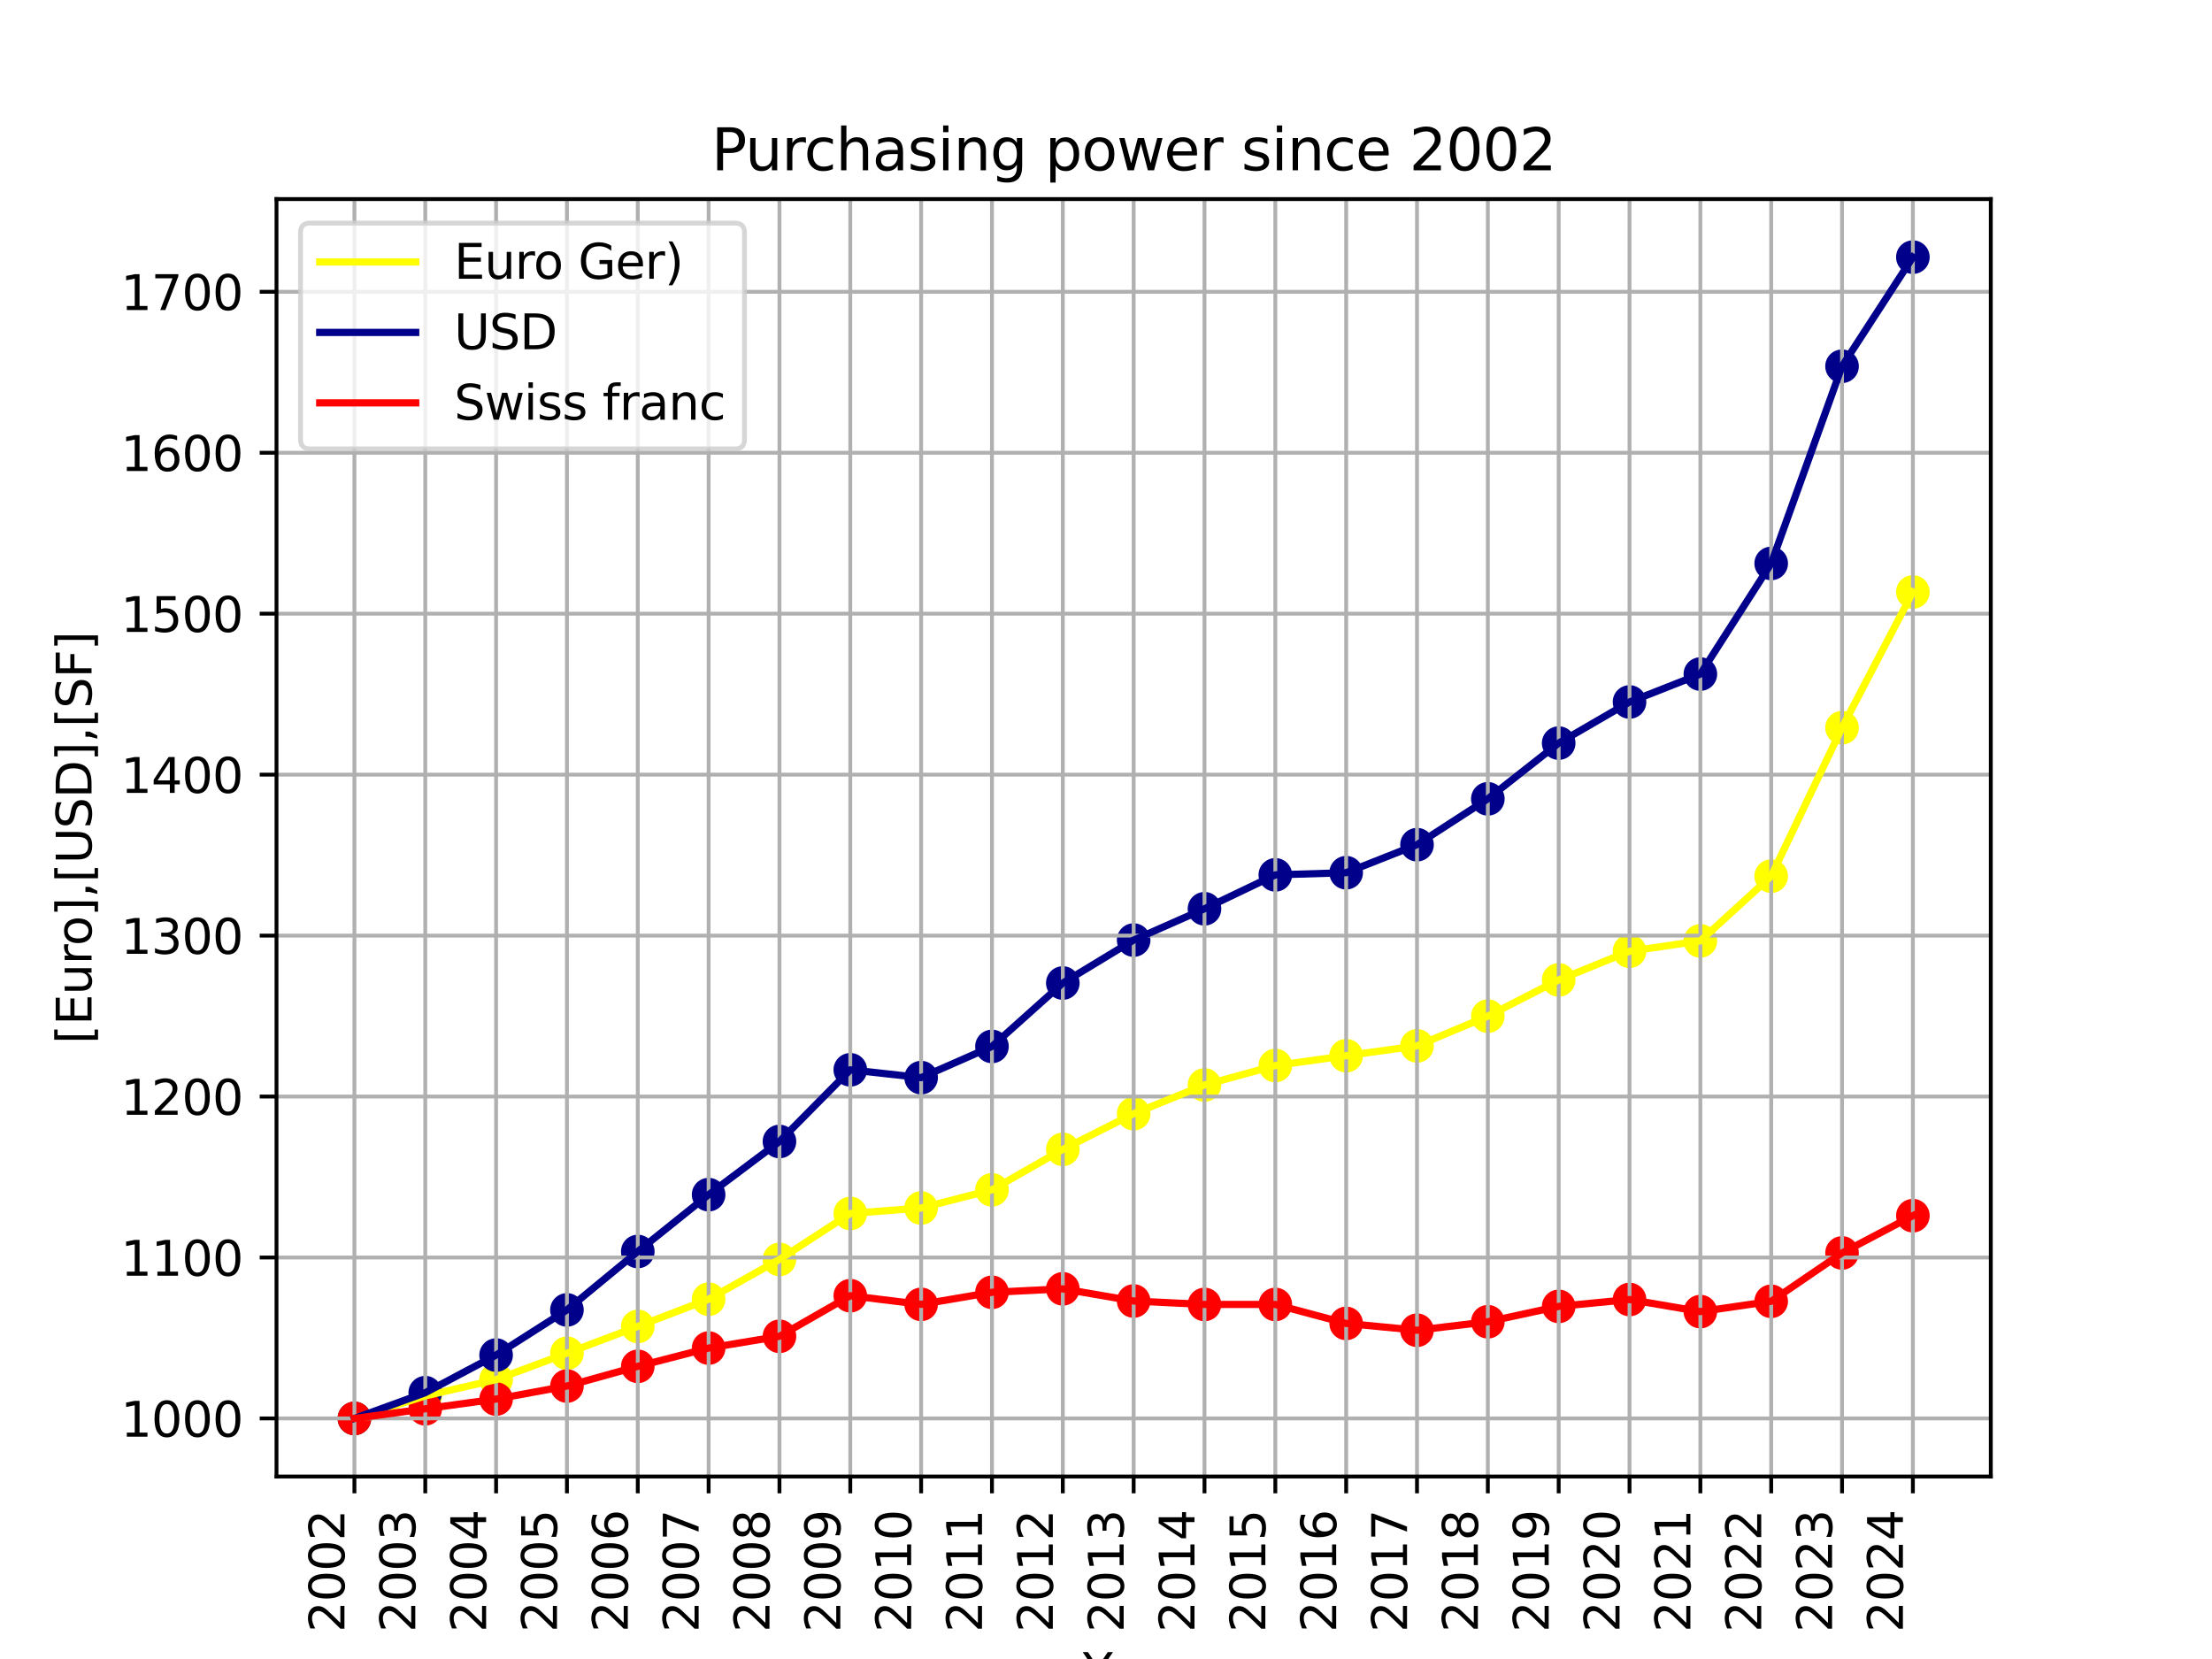 <?xml version="1.0" encoding="utf-8" standalone="no"?>
<!DOCTYPE svg PUBLIC "-//W3C//DTD SVG 1.1//EN"
  "http://www.w3.org/Graphics/SVG/1.1/DTD/svg11.dtd">
<svg xmlns:xlink="http://www.w3.org/1999/xlink" width="460.8pt" height="345.6pt" viewBox="0 0 460.8 345.6" xmlns="http://www.w3.org/2000/svg" version="1.1">
 <defs>
  <style type="text/css">*{stroke-linejoin: round; stroke-linecap: butt}</style>
 </defs>
 <g id="figure_1">
  <g id="patch_1">
   <path d="M 0 345.6 
L 460.8 345.6 
L 460.8 0 
L 0 0 
z
" style="fill: #ffffff"/>
  </g>
  <g id="axes_1">
   <g id="patch_2">
    <path d="M 57.6 307.584 
L 414.72 307.584 
L 414.72 41.472 
L 57.6 41.472 
z
" style="fill: #ffffff"/>
   </g>
   <g id="PathCollection_1">
    <defs>
     <path id="m9cbb087e9f" d="M 0 3 
C 0.796 3 1.559 2.684 2.121 2.121 
C 2.684 1.559 3 0.796 3 0 
C 3 -0.796 2.684 -1.559 2.121 -2.121 
C 1.559 -2.684 0.796 -3 0 -3 
C -0.796 -3 -1.559 -2.684 -2.121 -2.121 
C -2.684 -1.559 -3 -0.796 -3 0 
C -3 0.796 -2.684 1.559 -2.121 2.121 
C -1.559 2.684 -0.796 3 0 3 
z
" style="stroke: #ffff00"/>
    </defs>
    <g clip-path="url(#p0ab532fae2)">
     <use xlink:href="#m9cbb087e9f" x="73.833" y="295.488" style="fill: #ffff00; stroke: #ffff00"/>
     <use xlink:href="#m9cbb087e9f" x="88.59" y="290.794" style="fill: #ffff00; stroke: #ffff00"/>
     <use xlink:href="#m9cbb087e9f" x="103.347" y="287.394" style="fill: #ffff00; stroke: #ffff00"/>
     <use xlink:href="#m9cbb087e9f" x="118.104" y="281.9" style="fill: #ffff00; stroke: #ffff00"/>
     <use xlink:href="#m9cbb087e9f" x="132.861" y="276.318" style="fill: #ffff00; stroke: #ffff00"/>
     <use xlink:href="#m9cbb087e9f" x="147.618" y="270.647" style="fill: #ffff00; stroke: #ffff00"/>
     <use xlink:href="#m9cbb087e9f" x="162.375" y="262.364" style="fill: #ffff00; stroke: #ffff00"/>
     <use xlink:href="#m9cbb087e9f" x="177.132" y="252.785" style="fill: #ffff00; stroke: #ffff00"/>
     <use xlink:href="#m9cbb087e9f" x="191.889" y="251.651" style="fill: #ffff00; stroke: #ffff00"/>
     <use xlink:href="#m9cbb087e9f" x="206.646" y="247.86" style="fill: #ffff00; stroke: #ffff00"/>
     <use xlink:href="#m9cbb087e9f" x="221.403" y="239.435" style="fill: #ffff00; stroke: #ffff00"/>
     <use xlink:href="#m9cbb087e9f" x="236.16" y="232" style="fill: #ffff00; stroke: #ffff00"/>
     <use xlink:href="#m9cbb087e9f" x="250.917" y="226.018" style="fill: #ffff00; stroke: #ffff00"/>
     <use xlink:href="#m9cbb087e9f" x="265.674" y="221.971" style="fill: #ffff00; stroke: #ffff00"/>
     <use xlink:href="#m9cbb087e9f" x="280.431" y="219.927" style="fill: #ffff00; stroke: #ffff00"/>
     <use xlink:href="#m9cbb087e9f" x="295.188" y="217.872" style="fill: #ffff00; stroke: #ffff00"/>
     <use xlink:href="#m9cbb087e9f" x="309.945" y="211.679" style="fill: #ffff00; stroke: #ffff00"/>
     <use xlink:href="#m9cbb087e9f" x="324.702" y="204.135" style="fill: #ffff00; stroke: #ffff00"/>
     <use xlink:href="#m9cbb087e9f" x="339.459" y="198.162" style="fill: #ffff00; stroke: #ffff00"/>
     <use xlink:href="#m9cbb087e9f" x="354.216" y="195.999" style="fill: #ffff00; stroke: #ffff00"/>
     <use xlink:href="#m9cbb087e9f" x="368.973" y="182.521" style="fill: #ffff00; stroke: #ffff00"/>
     <use xlink:href="#m9cbb087e9f" x="383.73" y="151.591" style="fill: #ffff00; stroke: #ffff00"/>
     <use xlink:href="#m9cbb087e9f" x="398.487" y="123.319" style="fill: #ffff00; stroke: #ffff00"/>
    </g>
   </g>
   <g id="PathCollection_2">
    <defs>
     <path id="m358899f4cc" d="M 0 3 
C 0.796 3 1.559 2.684 2.121 2.121 
C 2.684 1.559 3 0.796 3 0 
C 3 -0.796 2.684 -1.559 2.121 -2.121 
C 1.559 -2.684 0.796 -3 0 -3 
C -0.796 -3 -1.559 -2.684 -2.121 -2.121 
C -2.684 -1.559 -3 -0.796 -3 0 
C -3 0.796 -2.684 1.559 -2.121 2.121 
C -1.559 2.684 -0.796 3 0 3 
z
" style="stroke: #00008b"/>
    </defs>
    <g clip-path="url(#p0ab532fae2)">
     <use xlink:href="#m358899f4cc" x="73.833" y="295.488" style="fill: #00008b; stroke: #00008b"/>
     <use xlink:href="#m358899f4cc" x="88.59" y="290.123" style="fill: #00008b; stroke: #00008b"/>
     <use xlink:href="#m358899f4cc" x="103.347" y="282.288" style="fill: #00008b; stroke: #00008b"/>
     <use xlink:href="#m358899f4cc" x="118.104" y="272.879" style="fill: #00008b; stroke: #00008b"/>
     <use xlink:href="#m358899f4cc" x="132.861" y="260.711" style="fill: #00008b; stroke: #00008b"/>
     <use xlink:href="#m358899f4cc" x="147.618" y="248.868" style="fill: #00008b; stroke: #00008b"/>
     <use xlink:href="#m358899f4cc" x="162.375" y="237.793" style="fill: #00008b; stroke: #00008b"/>
     <use xlink:href="#m358899f4cc" x="177.132" y="222.86" style="fill: #00008b; stroke: #00008b"/>
     <use xlink:href="#m358899f4cc" x="191.889" y="224.491" style="fill: #00008b; stroke: #00008b"/>
     <use xlink:href="#m358899f4cc" x="206.646" y="217.991" style="fill: #00008b; stroke: #00008b"/>
     <use xlink:href="#m358899f4cc" x="221.403" y="204.782" style="fill: #00008b; stroke: #00008b"/>
     <use xlink:href="#m358899f4cc" x="236.16" y="195.836" style="fill: #00008b; stroke: #00008b"/>
     <use xlink:href="#m358899f4cc" x="250.917" y="189.312" style="fill: #00008b; stroke: #00008b"/>
     <use xlink:href="#m358899f4cc" x="265.674" y="182.248" style="fill: #00008b; stroke: #00008b"/>
     <use xlink:href="#m358899f4cc" x="280.431" y="181.8" style="fill: #00008b; stroke: #00008b"/>
     <use xlink:href="#m358899f4cc" x="295.188" y="175.963" style="fill: #00008b; stroke: #00008b"/>
     <use xlink:href="#m358899f4cc" x="309.945" y="166.412" style="fill: #00008b; stroke: #00008b"/>
     <use xlink:href="#m358899f4cc" x="324.702" y="154.803" style="fill: #00008b; stroke: #00008b"/>
     <use xlink:href="#m358899f4cc" x="339.459" y="146.235" style="fill: #00008b; stroke: #00008b"/>
     <use xlink:href="#m358899f4cc" x="354.216" y="140.421" style="fill: #00008b; stroke: #00008b"/>
     <use xlink:href="#m358899f4cc" x="368.973" y="117.374" style="fill: #00008b; stroke: #00008b"/>
     <use xlink:href="#m358899f4cc" x="383.73" y="76.302" style="fill: #00008b; stroke: #00008b"/>
     <use xlink:href="#m358899f4cc" x="398.487" y="53.568" style="fill: #00008b; stroke: #00008b"/>
    </g>
   </g>
   <g id="PathCollection_3">
    <defs>
     <path id="m3ad319b993" d="M 0 3 
C 0.796 3 1.559 2.684 2.121 2.121 
C 2.684 1.559 3 0.796 3 0 
C 3 -0.796 2.684 -1.559 2.121 -2.121 
C 1.559 -2.684 0.796 -3 0 -3 
C -0.796 -3 -1.559 -2.684 -2.121 -2.121 
C -2.684 -1.559 -3 -0.796 -3 0 
C -3 0.796 -2.684 1.559 -2.121 2.121 
C -1.559 2.684 -0.796 3 0 3 
z
" style="stroke: #ff0000"/>
    </defs>
    <g clip-path="url(#p0ab532fae2)">
     <use xlink:href="#m3ad319b993" x="73.833" y="295.488" style="fill: #ff0000; stroke: #ff0000"/>
     <use xlink:href="#m3ad319b993" x="88.59" y="293.476" style="fill: #ff0000; stroke: #ff0000"/>
     <use xlink:href="#m3ad319b993" x="103.347" y="291.452" style="fill: #ff0000; stroke: #ff0000"/>
     <use xlink:href="#m3ad319b993" x="118.104" y="288.738" style="fill: #ff0000; stroke: #ff0000"/>
     <use xlink:href="#m3ad319b993" x="132.861" y="284.633" style="fill: #ff0000; stroke: #ff0000"/>
     <use xlink:href="#m3ad319b993" x="147.618" y="280.826" style="fill: #ff0000; stroke: #ff0000"/>
     <use xlink:href="#m3ad319b993" x="162.375" y="278.376" style="fill: #ff0000; stroke: #ff0000"/>
     <use xlink:href="#m3ad319b993" x="177.132" y="269.919" style="fill: #ff0000; stroke: #ff0000"/>
     <use xlink:href="#m3ad319b993" x="191.889" y="271.723" style="fill: #ff0000; stroke: #ff0000"/>
     <use xlink:href="#m3ad319b993" x="206.646" y="269.209" style="fill: #ff0000; stroke: #ff0000"/>
     <use xlink:href="#m3ad319b993" x="221.403" y="268.486" style="fill: #ff0000; stroke: #ff0000"/>
     <use xlink:href="#m3ad319b993" x="236.16" y="271.022" style="fill: #ff0000; stroke: #ff0000"/>
     <use xlink:href="#m3ad319b993" x="250.917" y="271.742" style="fill: #ff0000; stroke: #ff0000"/>
     <use xlink:href="#m3ad319b993" x="265.674" y="271.742" style="fill: #ff0000; stroke: #ff0000"/>
     <use xlink:href="#m3ad319b993" x="280.431" y="275.691" style="fill: #ff0000; stroke: #ff0000"/>
     <use xlink:href="#m3ad319b993" x="295.188" y="277.112" style="fill: #ff0000; stroke: #ff0000"/>
     <use xlink:href="#m3ad319b993" x="309.945" y="275.343" style="fill: #ff0000; stroke: #ff0000"/>
     <use xlink:href="#m3ad319b993" x="324.702" y="272.144" style="fill: #ff0000; stroke: #ff0000"/>
     <use xlink:href="#m3ad319b993" x="339.459" y="270.71" style="fill: #ff0000; stroke: #ff0000"/>
     <use xlink:href="#m3ad319b993" x="354.216" y="273.23" style="fill: #ff0000; stroke: #ff0000"/>
     <use xlink:href="#m3ad319b993" x="368.973" y="271.085" style="fill: #ff0000; stroke: #ff0000"/>
     <use xlink:href="#m3ad319b993" x="383.73" y="261.014" style="fill: #ff0000; stroke: #ff0000"/>
     <use xlink:href="#m3ad319b993" x="398.487" y="253.249" style="fill: #ff0000; stroke: #ff0000"/>
    </g>
   </g>
   <g id="matplotlib.axis_1">
    <g id="xtick_1">
     <g id="line2d_1">
      <path d="M 73.833 307.584 
L 73.833 41.472 
" clip-path="url(#p0ab532fae2)" style="fill: none; stroke: #b0b0b0; stroke-width: 0.8; stroke-linecap: square"/>
     </g>
     <g id="line2d_2">
      <defs>
       <path id="m1c3e9c6135" d="M 0 0 
L 0 3.5 
" style="stroke: #000000; stroke-width: 0.8"/>
      </defs>
      <g>
       <use xlink:href="#m1c3e9c6135" x="73.833" y="307.584" style="stroke: #000000; stroke-width: 0.8"/>
      </g>
     </g>
     <g id="text_1">
      <!-- 2002 -->
      <g transform="translate(71.753 340.034)rotate(-90)scale(0.1 -0.1)">
       <defs>
        <path id="DejaVuSans-32" d="M 1228 531 
L 3431 531 
L 3431 0 
L 469 0 
L 469 531 
Q 828 903 1448 1529 
Q 2069 2156 2228 2338 
Q 2531 2678 2651 2914 
Q 2772 3150 2772 3378 
Q 2772 3750 2511 3984 
Q 2250 4219 1831 4219 
Q 1534 4219 1204 4116 
Q 875 4013 500 3803 
L 500 4441 
Q 881 4594 1212 4672 
Q 1544 4750 1819 4750 
Q 2544 4750 2975 4387 
Q 3406 4025 3406 3419 
Q 3406 3131 3298 2873 
Q 3191 2616 2906 2266 
Q 2828 2175 2409 1742 
Q 1991 1309 1228 531 
z
" transform="scale(0.016)"/>
        <path id="DejaVuSans-30" d="M 2034 4250 
Q 1547 4250 1301 3770 
Q 1056 3291 1056 2328 
Q 1056 1369 1301 889 
Q 1547 409 2034 409 
Q 2525 409 2770 889 
Q 3016 1369 3016 2328 
Q 3016 3291 2770 3770 
Q 2525 4250 2034 4250 
z
M 2034 4750 
Q 2819 4750 3233 4129 
Q 3647 3509 3647 2328 
Q 3647 1150 3233 529 
Q 2819 -91 2034 -91 
Q 1250 -91 836 529 
Q 422 1150 422 2328 
Q 422 3509 836 4129 
Q 1250 4750 2034 4750 
z
" transform="scale(0.016)"/>
       </defs>
       <use xlink:href="#DejaVuSans-32"/>
       <use xlink:href="#DejaVuSans-30" x="63.623"/>
       <use xlink:href="#DejaVuSans-30" x="127.246"/>
       <use xlink:href="#DejaVuSans-32" x="190.869"/>
      </g>
     </g>
    </g>
    <g id="xtick_2">
     <g id="line2d_3">
      <path d="M 88.59 307.584 
L 88.59 41.472 
" clip-path="url(#p0ab532fae2)" style="fill: none; stroke: #b0b0b0; stroke-width: 0.8; stroke-linecap: square"/>
     </g>
     <g id="line2d_4">
      <g>
       <use xlink:href="#m1c3e9c6135" x="88.59" y="307.584" style="stroke: #000000; stroke-width: 0.8"/>
      </g>
     </g>
     <g id="text_2">
      <!-- 2003 -->
      <g transform="translate(86.51 340.034)rotate(-90)scale(0.1 -0.1)">
       <defs>
        <path id="DejaVuSans-33" d="M 2597 2516 
Q 3050 2419 3304 2112 
Q 3559 1806 3559 1356 
Q 3559 666 3084 287 
Q 2609 -91 1734 -91 
Q 1441 -91 1130 -33 
Q 819 25 488 141 
L 488 750 
Q 750 597 1062 519 
Q 1375 441 1716 441 
Q 2309 441 2620 675 
Q 2931 909 2931 1356 
Q 2931 1769 2642 2001 
Q 2353 2234 1838 2234 
L 1294 2234 
L 1294 2753 
L 1863 2753 
Q 2328 2753 2575 2939 
Q 2822 3125 2822 3475 
Q 2822 3834 2567 4026 
Q 2313 4219 1838 4219 
Q 1578 4219 1281 4162 
Q 984 4106 628 3988 
L 628 4550 
Q 988 4650 1302 4700 
Q 1616 4750 1894 4750 
Q 2613 4750 3031 4423 
Q 3450 4097 3450 3541 
Q 3450 3153 3228 2886 
Q 3006 2619 2597 2516 
z
" transform="scale(0.016)"/>
       </defs>
       <use xlink:href="#DejaVuSans-32"/>
       <use xlink:href="#DejaVuSans-30" x="63.623"/>
       <use xlink:href="#DejaVuSans-30" x="127.246"/>
       <use xlink:href="#DejaVuSans-33" x="190.869"/>
      </g>
     </g>
    </g>
    <g id="xtick_3">
     <g id="line2d_5">
      <path d="M 103.347 307.584 
L 103.347 41.472 
" clip-path="url(#p0ab532fae2)" style="fill: none; stroke: #b0b0b0; stroke-width: 0.8; stroke-linecap: square"/>
     </g>
     <g id="line2d_6">
      <g>
       <use xlink:href="#m1c3e9c6135" x="103.347" y="307.584" style="stroke: #000000; stroke-width: 0.8"/>
      </g>
     </g>
     <g id="text_3">
      <!-- 2004 -->
      <g transform="translate(101.267 340.034)rotate(-90)scale(0.1 -0.1)">
       <defs>
        <path id="DejaVuSans-34" d="M 2419 4116 
L 825 1625 
L 2419 1625 
L 2419 4116 
z
M 2253 4666 
L 3047 4666 
L 3047 1625 
L 3713 1625 
L 3713 1100 
L 3047 1100 
L 3047 0 
L 2419 0 
L 2419 1100 
L 313 1100 
L 313 1709 
L 2253 4666 
z
" transform="scale(0.016)"/>
       </defs>
       <use xlink:href="#DejaVuSans-32"/>
       <use xlink:href="#DejaVuSans-30" x="63.623"/>
       <use xlink:href="#DejaVuSans-30" x="127.246"/>
       <use xlink:href="#DejaVuSans-34" x="190.869"/>
      </g>
     </g>
    </g>
    <g id="xtick_4">
     <g id="line2d_7">
      <path d="M 118.104 307.584 
L 118.104 41.472 
" clip-path="url(#p0ab532fae2)" style="fill: none; stroke: #b0b0b0; stroke-width: 0.8; stroke-linecap: square"/>
     </g>
     <g id="line2d_8">
      <g>
       <use xlink:href="#m1c3e9c6135" x="118.104" y="307.584" style="stroke: #000000; stroke-width: 0.8"/>
      </g>
     </g>
     <g id="text_4">
      <!-- 2005 -->
      <g transform="translate(116.024 340.034)rotate(-90)scale(0.1 -0.1)">
       <defs>
        <path id="DejaVuSans-35" d="M 691 4666 
L 3169 4666 
L 3169 4134 
L 1269 4134 
L 1269 2991 
Q 1406 3038 1543 3061 
Q 1681 3084 1819 3084 
Q 2600 3084 3056 2656 
Q 3513 2228 3513 1497 
Q 3513 744 3044 326 
Q 2575 -91 1722 -91 
Q 1428 -91 1123 -41 
Q 819 9 494 109 
L 494 744 
Q 775 591 1075 516 
Q 1375 441 1709 441 
Q 2250 441 2565 725 
Q 2881 1009 2881 1497 
Q 2881 1984 2565 2268 
Q 2250 2553 1709 2553 
Q 1456 2553 1204 2497 
Q 953 2441 691 2322 
L 691 4666 
z
" transform="scale(0.016)"/>
       </defs>
       <use xlink:href="#DejaVuSans-32"/>
       <use xlink:href="#DejaVuSans-30" x="63.623"/>
       <use xlink:href="#DejaVuSans-30" x="127.246"/>
       <use xlink:href="#DejaVuSans-35" x="190.869"/>
      </g>
     </g>
    </g>
    <g id="xtick_5">
     <g id="line2d_9">
      <path d="M 132.861 307.584 
L 132.861 41.472 
" clip-path="url(#p0ab532fae2)" style="fill: none; stroke: #b0b0b0; stroke-width: 0.8; stroke-linecap: square"/>
     </g>
     <g id="line2d_10">
      <g>
       <use xlink:href="#m1c3e9c6135" x="132.861" y="307.584" style="stroke: #000000; stroke-width: 0.8"/>
      </g>
     </g>
     <g id="text_5">
      <!-- 2006 -->
      <g transform="translate(130.781 340.034)rotate(-90)scale(0.1 -0.1)">
       <defs>
        <path id="DejaVuSans-36" d="M 2113 2584 
Q 1688 2584 1439 2293 
Q 1191 2003 1191 1497 
Q 1191 994 1439 701 
Q 1688 409 2113 409 
Q 2538 409 2786 701 
Q 3034 994 3034 1497 
Q 3034 2003 2786 2293 
Q 2538 2584 2113 2584 
z
M 3366 4563 
L 3366 3988 
Q 3128 4100 2886 4159 
Q 2644 4219 2406 4219 
Q 1781 4219 1451 3797 
Q 1122 3375 1075 2522 
Q 1259 2794 1537 2939 
Q 1816 3084 2150 3084 
Q 2853 3084 3261 2657 
Q 3669 2231 3669 1497 
Q 3669 778 3244 343 
Q 2819 -91 2113 -91 
Q 1303 -91 875 529 
Q 447 1150 447 2328 
Q 447 3434 972 4092 
Q 1497 4750 2381 4750 
Q 2619 4750 2861 4703 
Q 3103 4656 3366 4563 
z
" transform="scale(0.016)"/>
       </defs>
       <use xlink:href="#DejaVuSans-32"/>
       <use xlink:href="#DejaVuSans-30" x="63.623"/>
       <use xlink:href="#DejaVuSans-30" x="127.246"/>
       <use xlink:href="#DejaVuSans-36" x="190.869"/>
      </g>
     </g>
    </g>
    <g id="xtick_6">
     <g id="line2d_11">
      <path d="M 147.618 307.584 
L 147.618 41.472 
" clip-path="url(#p0ab532fae2)" style="fill: none; stroke: #b0b0b0; stroke-width: 0.8; stroke-linecap: square"/>
     </g>
     <g id="line2d_12">
      <g>
       <use xlink:href="#m1c3e9c6135" x="147.618" y="307.584" style="stroke: #000000; stroke-width: 0.8"/>
      </g>
     </g>
     <g id="text_6">
      <!-- 2007 -->
      <g transform="translate(145.538 340.034)rotate(-90)scale(0.1 -0.1)">
       <defs>
        <path id="DejaVuSans-37" d="M 525 4666 
L 3525 4666 
L 3525 4397 
L 1831 0 
L 1172 0 
L 2766 4134 
L 525 4134 
L 525 4666 
z
" transform="scale(0.016)"/>
       </defs>
       <use xlink:href="#DejaVuSans-32"/>
       <use xlink:href="#DejaVuSans-30" x="63.623"/>
       <use xlink:href="#DejaVuSans-30" x="127.246"/>
       <use xlink:href="#DejaVuSans-37" x="190.869"/>
      </g>
     </g>
    </g>
    <g id="xtick_7">
     <g id="line2d_13">
      <path d="M 162.375 307.584 
L 162.375 41.472 
" clip-path="url(#p0ab532fae2)" style="fill: none; stroke: #b0b0b0; stroke-width: 0.8; stroke-linecap: square"/>
     </g>
     <g id="line2d_14">
      <g>
       <use xlink:href="#m1c3e9c6135" x="162.375" y="307.584" style="stroke: #000000; stroke-width: 0.8"/>
      </g>
     </g>
     <g id="text_7">
      <!-- 2008 -->
      <g transform="translate(160.295 340.034)rotate(-90)scale(0.1 -0.1)">
       <defs>
        <path id="DejaVuSans-38" d="M 2034 2216 
Q 1584 2216 1326 1975 
Q 1069 1734 1069 1313 
Q 1069 891 1326 650 
Q 1584 409 2034 409 
Q 2484 409 2743 651 
Q 3003 894 3003 1313 
Q 3003 1734 2745 1975 
Q 2488 2216 2034 2216 
z
M 1403 2484 
Q 997 2584 770 2862 
Q 544 3141 544 3541 
Q 544 4100 942 4425 
Q 1341 4750 2034 4750 
Q 2731 4750 3128 4425 
Q 3525 4100 3525 3541 
Q 3525 3141 3298 2862 
Q 3072 2584 2669 2484 
Q 3125 2378 3379 2068 
Q 3634 1759 3634 1313 
Q 3634 634 3220 271 
Q 2806 -91 2034 -91 
Q 1263 -91 848 271 
Q 434 634 434 1313 
Q 434 1759 690 2068 
Q 947 2378 1403 2484 
z
M 1172 3481 
Q 1172 3119 1398 2916 
Q 1625 2713 2034 2713 
Q 2441 2713 2670 2916 
Q 2900 3119 2900 3481 
Q 2900 3844 2670 4047 
Q 2441 4250 2034 4250 
Q 1625 4250 1398 4047 
Q 1172 3844 1172 3481 
z
" transform="scale(0.016)"/>
       </defs>
       <use xlink:href="#DejaVuSans-32"/>
       <use xlink:href="#DejaVuSans-30" x="63.623"/>
       <use xlink:href="#DejaVuSans-30" x="127.246"/>
       <use xlink:href="#DejaVuSans-38" x="190.869"/>
      </g>
     </g>
    </g>
    <g id="xtick_8">
     <g id="line2d_15">
      <path d="M 177.132 307.584 
L 177.132 41.472 
" clip-path="url(#p0ab532fae2)" style="fill: none; stroke: #b0b0b0; stroke-width: 0.8; stroke-linecap: square"/>
     </g>
     <g id="line2d_16">
      <g>
       <use xlink:href="#m1c3e9c6135" x="177.132" y="307.584" style="stroke: #000000; stroke-width: 0.8"/>
      </g>
     </g>
     <g id="text_8">
      <!-- 2009 -->
      <g transform="translate(175.052 340.034)rotate(-90)scale(0.1 -0.1)">
       <defs>
        <path id="DejaVuSans-39" d="M 703 97 
L 703 672 
Q 941 559 1184 500 
Q 1428 441 1663 441 
Q 2288 441 2617 861 
Q 2947 1281 2994 2138 
Q 2813 1869 2534 1725 
Q 2256 1581 1919 1581 
Q 1219 1581 811 2004 
Q 403 2428 403 3163 
Q 403 3881 828 4315 
Q 1253 4750 1959 4750 
Q 2769 4750 3195 4129 
Q 3622 3509 3622 2328 
Q 3622 1225 3098 567 
Q 2575 -91 1691 -91 
Q 1453 -91 1209 -44 
Q 966 3 703 97 
z
M 1959 2075 
Q 2384 2075 2632 2365 
Q 2881 2656 2881 3163 
Q 2881 3666 2632 3958 
Q 2384 4250 1959 4250 
Q 1534 4250 1286 3958 
Q 1038 3666 1038 3163 
Q 1038 2656 1286 2365 
Q 1534 2075 1959 2075 
z
" transform="scale(0.016)"/>
       </defs>
       <use xlink:href="#DejaVuSans-32"/>
       <use xlink:href="#DejaVuSans-30" x="63.623"/>
       <use xlink:href="#DejaVuSans-30" x="127.246"/>
       <use xlink:href="#DejaVuSans-39" x="190.869"/>
      </g>
     </g>
    </g>
    <g id="xtick_9">
     <g id="line2d_17">
      <path d="M 191.889 307.584 
L 191.889 41.472 
" clip-path="url(#p0ab532fae2)" style="fill: none; stroke: #b0b0b0; stroke-width: 0.8; stroke-linecap: square"/>
     </g>
     <g id="line2d_18">
      <g>
       <use xlink:href="#m1c3e9c6135" x="191.889" y="307.584" style="stroke: #000000; stroke-width: 0.8"/>
      </g>
     </g>
     <g id="text_9">
      <!-- 2010 -->
      <g transform="translate(189.809 340.034)rotate(-90)scale(0.1 -0.1)">
       <defs>
        <path id="DejaVuSans-31" d="M 794 531 
L 1825 531 
L 1825 4091 
L 703 3866 
L 703 4441 
L 1819 4666 
L 2450 4666 
L 2450 531 
L 3481 531 
L 3481 0 
L 794 0 
L 794 531 
z
" transform="scale(0.016)"/>
       </defs>
       <use xlink:href="#DejaVuSans-32"/>
       <use xlink:href="#DejaVuSans-30" x="63.623"/>
       <use xlink:href="#DejaVuSans-31" x="127.246"/>
       <use xlink:href="#DejaVuSans-30" x="190.869"/>
      </g>
     </g>
    </g>
    <g id="xtick_10">
     <g id="line2d_19">
      <path d="M 206.646 307.584 
L 206.646 41.472 
" clip-path="url(#p0ab532fae2)" style="fill: none; stroke: #b0b0b0; stroke-width: 0.8; stroke-linecap: square"/>
     </g>
     <g id="line2d_20">
      <g>
       <use xlink:href="#m1c3e9c6135" x="206.646" y="307.584" style="stroke: #000000; stroke-width: 0.8"/>
      </g>
     </g>
     <g id="text_10">
      <!-- 2011 -->
      <g transform="translate(204.566 340.034)rotate(-90)scale(0.1 -0.1)">
       <use xlink:href="#DejaVuSans-32"/>
       <use xlink:href="#DejaVuSans-30" x="63.623"/>
       <use xlink:href="#DejaVuSans-31" x="127.246"/>
       <use xlink:href="#DejaVuSans-31" x="190.869"/>
      </g>
     </g>
    </g>
    <g id="xtick_11">
     <g id="line2d_21">
      <path d="M 221.403 307.584 
L 221.403 41.472 
" clip-path="url(#p0ab532fae2)" style="fill: none; stroke: #b0b0b0; stroke-width: 0.8; stroke-linecap: square"/>
     </g>
     <g id="line2d_22">
      <g>
       <use xlink:href="#m1c3e9c6135" x="221.403" y="307.584" style="stroke: #000000; stroke-width: 0.8"/>
      </g>
     </g>
     <g id="text_11">
      <!-- 2012 -->
      <g transform="translate(219.323 340.034)rotate(-90)scale(0.1 -0.1)">
       <use xlink:href="#DejaVuSans-32"/>
       <use xlink:href="#DejaVuSans-30" x="63.623"/>
       <use xlink:href="#DejaVuSans-31" x="127.246"/>
       <use xlink:href="#DejaVuSans-32" x="190.869"/>
      </g>
     </g>
    </g>
    <g id="xtick_12">
     <g id="line2d_23">
      <path d="M 236.16 307.584 
L 236.16 41.472 
" clip-path="url(#p0ab532fae2)" style="fill: none; stroke: #b0b0b0; stroke-width: 0.8; stroke-linecap: square"/>
     </g>
     <g id="line2d_24">
      <g>
       <use xlink:href="#m1c3e9c6135" x="236.16" y="307.584" style="stroke: #000000; stroke-width: 0.8"/>
      </g>
     </g>
     <g id="text_12">
      <!-- 2013 -->
      <g transform="translate(234.08 340.034)rotate(-90)scale(0.1 -0.1)">
       <use xlink:href="#DejaVuSans-32"/>
       <use xlink:href="#DejaVuSans-30" x="63.623"/>
       <use xlink:href="#DejaVuSans-31" x="127.246"/>
       <use xlink:href="#DejaVuSans-33" x="190.869"/>
      </g>
     </g>
    </g>
    <g id="xtick_13">
     <g id="line2d_25">
      <path d="M 250.917 307.584 
L 250.917 41.472 
" clip-path="url(#p0ab532fae2)" style="fill: none; stroke: #b0b0b0; stroke-width: 0.8; stroke-linecap: square"/>
     </g>
     <g id="line2d_26">
      <g>
       <use xlink:href="#m1c3e9c6135" x="250.917" y="307.584" style="stroke: #000000; stroke-width: 0.8"/>
      </g>
     </g>
     <g id="text_13">
      <!-- 2014 -->
      <g transform="translate(248.837 340.034)rotate(-90)scale(0.1 -0.1)">
       <use xlink:href="#DejaVuSans-32"/>
       <use xlink:href="#DejaVuSans-30" x="63.623"/>
       <use xlink:href="#DejaVuSans-31" x="127.246"/>
       <use xlink:href="#DejaVuSans-34" x="190.869"/>
      </g>
     </g>
    </g>
    <g id="xtick_14">
     <g id="line2d_27">
      <path d="M 265.674 307.584 
L 265.674 41.472 
" clip-path="url(#p0ab532fae2)" style="fill: none; stroke: #b0b0b0; stroke-width: 0.8; stroke-linecap: square"/>
     </g>
     <g id="line2d_28">
      <g>
       <use xlink:href="#m1c3e9c6135" x="265.674" y="307.584" style="stroke: #000000; stroke-width: 0.8"/>
      </g>
     </g>
     <g id="text_14">
      <!-- 2015 -->
      <g transform="translate(263.594 340.034)rotate(-90)scale(0.1 -0.1)">
       <use xlink:href="#DejaVuSans-32"/>
       <use xlink:href="#DejaVuSans-30" x="63.623"/>
       <use xlink:href="#DejaVuSans-31" x="127.246"/>
       <use xlink:href="#DejaVuSans-35" x="190.869"/>
      </g>
     </g>
    </g>
    <g id="xtick_15">
     <g id="line2d_29">
      <path d="M 280.431 307.584 
L 280.431 41.472 
" clip-path="url(#p0ab532fae2)" style="fill: none; stroke: #b0b0b0; stroke-width: 0.8; stroke-linecap: square"/>
     </g>
     <g id="line2d_30">
      <g>
       <use xlink:href="#m1c3e9c6135" x="280.431" y="307.584" style="stroke: #000000; stroke-width: 0.8"/>
      </g>
     </g>
     <g id="text_15">
      <!-- 2016 -->
      <g transform="translate(278.351 340.034)rotate(-90)scale(0.1 -0.1)">
       <use xlink:href="#DejaVuSans-32"/>
       <use xlink:href="#DejaVuSans-30" x="63.623"/>
       <use xlink:href="#DejaVuSans-31" x="127.246"/>
       <use xlink:href="#DejaVuSans-36" x="190.869"/>
      </g>
     </g>
    </g>
    <g id="xtick_16">
     <g id="line2d_31">
      <path d="M 295.188 307.584 
L 295.188 41.472 
" clip-path="url(#p0ab532fae2)" style="fill: none; stroke: #b0b0b0; stroke-width: 0.8; stroke-linecap: square"/>
     </g>
     <g id="line2d_32">
      <g>
       <use xlink:href="#m1c3e9c6135" x="295.188" y="307.584" style="stroke: #000000; stroke-width: 0.8"/>
      </g>
     </g>
     <g id="text_16">
      <!-- 2017 -->
      <g transform="translate(293.108 340.034)rotate(-90)scale(0.1 -0.1)">
       <use xlink:href="#DejaVuSans-32"/>
       <use xlink:href="#DejaVuSans-30" x="63.623"/>
       <use xlink:href="#DejaVuSans-31" x="127.246"/>
       <use xlink:href="#DejaVuSans-37" x="190.869"/>
      </g>
     </g>
    </g>
    <g id="xtick_17">
     <g id="line2d_33">
      <path d="M 309.945 307.584 
L 309.945 41.472 
" clip-path="url(#p0ab532fae2)" style="fill: none; stroke: #b0b0b0; stroke-width: 0.8; stroke-linecap: square"/>
     </g>
     <g id="line2d_34">
      <g>
       <use xlink:href="#m1c3e9c6135" x="309.945" y="307.584" style="stroke: #000000; stroke-width: 0.8"/>
      </g>
     </g>
     <g id="text_17">
      <!-- 2018 -->
      <g transform="translate(307.865 340.034)rotate(-90)scale(0.1 -0.1)">
       <use xlink:href="#DejaVuSans-32"/>
       <use xlink:href="#DejaVuSans-30" x="63.623"/>
       <use xlink:href="#DejaVuSans-31" x="127.246"/>
       <use xlink:href="#DejaVuSans-38" x="190.869"/>
      </g>
     </g>
    </g>
    <g id="xtick_18">
     <g id="line2d_35">
      <path d="M 324.702 307.584 
L 324.702 41.472 
" clip-path="url(#p0ab532fae2)" style="fill: none; stroke: #b0b0b0; stroke-width: 0.8; stroke-linecap: square"/>
     </g>
     <g id="line2d_36">
      <g>
       <use xlink:href="#m1c3e9c6135" x="324.702" y="307.584" style="stroke: #000000; stroke-width: 0.8"/>
      </g>
     </g>
     <g id="text_18">
      <!-- 2019 -->
      <g transform="translate(322.622 340.034)rotate(-90)scale(0.1 -0.1)">
       <use xlink:href="#DejaVuSans-32"/>
       <use xlink:href="#DejaVuSans-30" x="63.623"/>
       <use xlink:href="#DejaVuSans-31" x="127.246"/>
       <use xlink:href="#DejaVuSans-39" x="190.869"/>
      </g>
     </g>
    </g>
    <g id="xtick_19">
     <g id="line2d_37">
      <path d="M 339.459 307.584 
L 339.459 41.472 
" clip-path="url(#p0ab532fae2)" style="fill: none; stroke: #b0b0b0; stroke-width: 0.8; stroke-linecap: square"/>
     </g>
     <g id="line2d_38">
      <g>
       <use xlink:href="#m1c3e9c6135" x="339.459" y="307.584" style="stroke: #000000; stroke-width: 0.8"/>
      </g>
     </g>
     <g id="text_19">
      <!-- 2020 -->
      <g transform="translate(337.379 340.034)rotate(-90)scale(0.1 -0.1)">
       <use xlink:href="#DejaVuSans-32"/>
       <use xlink:href="#DejaVuSans-30" x="63.623"/>
       <use xlink:href="#DejaVuSans-32" x="127.246"/>
       <use xlink:href="#DejaVuSans-30" x="190.869"/>
      </g>
     </g>
    </g>
    <g id="xtick_20">
     <g id="line2d_39">
      <path d="M 354.216 307.584 
L 354.216 41.472 
" clip-path="url(#p0ab532fae2)" style="fill: none; stroke: #b0b0b0; stroke-width: 0.8; stroke-linecap: square"/>
     </g>
     <g id="line2d_40">
      <g>
       <use xlink:href="#m1c3e9c6135" x="354.216" y="307.584" style="stroke: #000000; stroke-width: 0.8"/>
      </g>
     </g>
     <g id="text_20">
      <!-- 2021 -->
      <g transform="translate(352.137 340.034)rotate(-90)scale(0.1 -0.1)">
       <use xlink:href="#DejaVuSans-32"/>
       <use xlink:href="#DejaVuSans-30" x="63.623"/>
       <use xlink:href="#DejaVuSans-32" x="127.246"/>
       <use xlink:href="#DejaVuSans-31" x="190.869"/>
      </g>
     </g>
    </g>
    <g id="xtick_21">
     <g id="line2d_41">
      <path d="M 368.973 307.584 
L 368.973 41.472 
" clip-path="url(#p0ab532fae2)" style="fill: none; stroke: #b0b0b0; stroke-width: 0.8; stroke-linecap: square"/>
     </g>
     <g id="line2d_42">
      <g>
       <use xlink:href="#m1c3e9c6135" x="368.973" y="307.584" style="stroke: #000000; stroke-width: 0.8"/>
      </g>
     </g>
     <g id="text_21">
      <!-- 2022 -->
      <g transform="translate(366.894 340.034)rotate(-90)scale(0.1 -0.1)">
       <use xlink:href="#DejaVuSans-32"/>
       <use xlink:href="#DejaVuSans-30" x="63.623"/>
       <use xlink:href="#DejaVuSans-32" x="127.246"/>
       <use xlink:href="#DejaVuSans-32" x="190.869"/>
      </g>
     </g>
    </g>
    <g id="xtick_22">
     <g id="line2d_43">
      <path d="M 383.73 307.584 
L 383.73 41.472 
" clip-path="url(#p0ab532fae2)" style="fill: none; stroke: #b0b0b0; stroke-width: 0.8; stroke-linecap: square"/>
     </g>
     <g id="line2d_44">
      <g>
       <use xlink:href="#m1c3e9c6135" x="383.73" y="307.584" style="stroke: #000000; stroke-width: 0.8"/>
      </g>
     </g>
     <g id="text_22">
      <!-- 2023 -->
      <g transform="translate(381.651 340.034)rotate(-90)scale(0.1 -0.1)">
       <use xlink:href="#DejaVuSans-32"/>
       <use xlink:href="#DejaVuSans-30" x="63.623"/>
       <use xlink:href="#DejaVuSans-32" x="127.246"/>
       <use xlink:href="#DejaVuSans-33" x="190.869"/>
      </g>
     </g>
    </g>
    <g id="xtick_23">
     <g id="line2d_45">
      <path d="M 398.487 307.584 
L 398.487 41.472 
" clip-path="url(#p0ab532fae2)" style="fill: none; stroke: #b0b0b0; stroke-width: 0.8; stroke-linecap: square"/>
     </g>
     <g id="line2d_46">
      <g>
       <use xlink:href="#m1c3e9c6135" x="398.487" y="307.584" style="stroke: #000000; stroke-width: 0.8"/>
      </g>
     </g>
     <g id="text_23">
      <!-- 2024 -->
      <g transform="translate(396.408 340.034)rotate(-90)scale(0.1 -0.1)">
       <use xlink:href="#DejaVuSans-32"/>
       <use xlink:href="#DejaVuSans-30" x="63.623"/>
       <use xlink:href="#DejaVuSans-32" x="127.246"/>
       <use xlink:href="#DejaVuSans-34" x="190.869"/>
      </g>
     </g>
    </g>
    <g id="text_24">
     <!-- Year -->
     <g transform="translate(225.572 351.632)scale(0.1 -0.1)">
      <defs>
       <path id="DejaVuSans-59" d="M -13 4666 
L 666 4666 
L 1959 2747 
L 3244 4666 
L 3922 4666 
L 2272 2222 
L 2272 0 
L 1638 0 
L 1638 2222 
L -13 4666 
z
" transform="scale(0.016)"/>
       <path id="DejaVuSans-65" d="M 3597 1894 
L 3597 1613 
L 953 1613 
Q 991 1019 1311 708 
Q 1631 397 2203 397 
Q 2534 397 2845 478 
Q 3156 559 3463 722 
L 3463 178 
Q 3153 47 2828 -22 
Q 2503 -91 2169 -91 
Q 1331 -91 842 396 
Q 353 884 353 1716 
Q 353 2575 817 3079 
Q 1281 3584 2069 3584 
Q 2775 3584 3186 3129 
Q 3597 2675 3597 1894 
z
M 3022 2063 
Q 3016 2534 2758 2815 
Q 2500 3097 2075 3097 
Q 1594 3097 1305 2825 
Q 1016 2553 972 2059 
L 3022 2063 
z
" transform="scale(0.016)"/>
       <path id="DejaVuSans-61" d="M 2194 1759 
Q 1497 1759 1228 1600 
Q 959 1441 959 1056 
Q 959 750 1161 570 
Q 1363 391 1709 391 
Q 2188 391 2477 730 
Q 2766 1069 2766 1631 
L 2766 1759 
L 2194 1759 
z
M 3341 1997 
L 3341 0 
L 2766 0 
L 2766 531 
Q 2569 213 2275 61 
Q 1981 -91 1556 -91 
Q 1019 -91 701 211 
Q 384 513 384 1019 
Q 384 1609 779 1909 
Q 1175 2209 1959 2209 
L 2766 2209 
L 2766 2266 
Q 2766 2663 2505 2880 
Q 2244 3097 1772 3097 
Q 1472 3097 1187 3025 
Q 903 2953 641 2809 
L 641 3341 
Q 956 3463 1253 3523 
Q 1550 3584 1831 3584 
Q 2591 3584 2966 3190 
Q 3341 2797 3341 1997 
z
" transform="scale(0.016)"/>
       <path id="DejaVuSans-72" d="M 2631 2963 
Q 2534 3019 2420 3045 
Q 2306 3072 2169 3072 
Q 1681 3072 1420 2755 
Q 1159 2438 1159 1844 
L 1159 0 
L 581 0 
L 581 3500 
L 1159 3500 
L 1159 2956 
Q 1341 3275 1631 3429 
Q 1922 3584 2338 3584 
Q 2397 3584 2469 3576 
Q 2541 3569 2628 3553 
L 2631 2963 
z
" transform="scale(0.016)"/>
      </defs>
      <use xlink:href="#DejaVuSans-59"/>
      <use xlink:href="#DejaVuSans-65" x="47.834"/>
      <use xlink:href="#DejaVuSans-61" x="109.357"/>
      <use xlink:href="#DejaVuSans-72" x="170.637"/>
     </g>
    </g>
   </g>
   <g id="matplotlib.axis_2">
    <g id="ytick_1">
     <g id="line2d_47">
      <path d="M 57.6 295.488 
L 414.72 295.488 
" clip-path="url(#p0ab532fae2)" style="fill: none; stroke: #b0b0b0; stroke-width: 0.8; stroke-linecap: square"/>
     </g>
     <g id="line2d_48">
      <defs>
       <path id="m58fdd43394" d="M 0 0 
L -3.5 0 
" style="stroke: #000000; stroke-width: 0.8"/>
      </defs>
      <g>
       <use xlink:href="#m58fdd43394" x="57.6" y="295.488" style="stroke: #000000; stroke-width: 0.8"/>
      </g>
     </g>
     <g id="text_25">
      <!-- 1000 -->
      <g transform="translate(25.15 299.287)scale(0.1 -0.1)">
       <use xlink:href="#DejaVuSans-31"/>
       <use xlink:href="#DejaVuSans-30" x="63.623"/>
       <use xlink:href="#DejaVuSans-30" x="127.246"/>
       <use xlink:href="#DejaVuSans-30" x="190.869"/>
      </g>
     </g>
    </g>
    <g id="ytick_2">
     <g id="line2d_49">
      <path d="M 57.6 261.959 
L 414.72 261.959 
" clip-path="url(#p0ab532fae2)" style="fill: none; stroke: #b0b0b0; stroke-width: 0.8; stroke-linecap: square"/>
     </g>
     <g id="line2d_50">
      <g>
       <use xlink:href="#m58fdd43394" x="57.6" y="261.959" style="stroke: #000000; stroke-width: 0.8"/>
      </g>
     </g>
     <g id="text_26">
      <!-- 1100 -->
      <g transform="translate(25.15 265.758)scale(0.1 -0.1)">
       <use xlink:href="#DejaVuSans-31"/>
       <use xlink:href="#DejaVuSans-31" x="63.623"/>
       <use xlink:href="#DejaVuSans-30" x="127.246"/>
       <use xlink:href="#DejaVuSans-30" x="190.869"/>
      </g>
     </g>
    </g>
    <g id="ytick_3">
     <g id="line2d_51">
      <path d="M 57.6 228.43 
L 414.72 228.43 
" clip-path="url(#p0ab532fae2)" style="fill: none; stroke: #b0b0b0; stroke-width: 0.8; stroke-linecap: square"/>
     </g>
     <g id="line2d_52">
      <g>
       <use xlink:href="#m58fdd43394" x="57.6" y="228.43" style="stroke: #000000; stroke-width: 0.8"/>
      </g>
     </g>
     <g id="text_27">
      <!-- 1200 -->
      <g transform="translate(25.15 232.229)scale(0.1 -0.1)">
       <use xlink:href="#DejaVuSans-31"/>
       <use xlink:href="#DejaVuSans-32" x="63.623"/>
       <use xlink:href="#DejaVuSans-30" x="127.246"/>
       <use xlink:href="#DejaVuSans-30" x="190.869"/>
      </g>
     </g>
    </g>
    <g id="ytick_4">
     <g id="line2d_53">
      <path d="M 57.6 194.901 
L 414.72 194.901 
" clip-path="url(#p0ab532fae2)" style="fill: none; stroke: #b0b0b0; stroke-width: 0.8; stroke-linecap: square"/>
     </g>
     <g id="line2d_54">
      <g>
       <use xlink:href="#m58fdd43394" x="57.6" y="194.901" style="stroke: #000000; stroke-width: 0.8"/>
      </g>
     </g>
     <g id="text_28">
      <!-- 1300 -->
      <g transform="translate(25.15 198.7)scale(0.1 -0.1)">
       <use xlink:href="#DejaVuSans-31"/>
       <use xlink:href="#DejaVuSans-33" x="63.623"/>
       <use xlink:href="#DejaVuSans-30" x="127.246"/>
       <use xlink:href="#DejaVuSans-30" x="190.869"/>
      </g>
     </g>
    </g>
    <g id="ytick_5">
     <g id="line2d_55">
      <path d="M 57.6 161.372 
L 414.72 161.372 
" clip-path="url(#p0ab532fae2)" style="fill: none; stroke: #b0b0b0; stroke-width: 0.8; stroke-linecap: square"/>
     </g>
     <g id="line2d_56">
      <g>
       <use xlink:href="#m58fdd43394" x="57.6" y="161.372" style="stroke: #000000; stroke-width: 0.8"/>
      </g>
     </g>
     <g id="text_29">
      <!-- 1400 -->
      <g transform="translate(25.15 165.171)scale(0.1 -0.1)">
       <use xlink:href="#DejaVuSans-31"/>
       <use xlink:href="#DejaVuSans-34" x="63.623"/>
       <use xlink:href="#DejaVuSans-30" x="127.246"/>
       <use xlink:href="#DejaVuSans-30" x="190.869"/>
      </g>
     </g>
    </g>
    <g id="ytick_6">
     <g id="line2d_57">
      <path d="M 57.6 127.843 
L 414.72 127.843 
" clip-path="url(#p0ab532fae2)" style="fill: none; stroke: #b0b0b0; stroke-width: 0.8; stroke-linecap: square"/>
     </g>
     <g id="line2d_58">
      <g>
       <use xlink:href="#m58fdd43394" x="57.6" y="127.843" style="stroke: #000000; stroke-width: 0.8"/>
      </g>
     </g>
     <g id="text_30">
      <!-- 1500 -->
      <g transform="translate(25.15 131.643)scale(0.1 -0.1)">
       <use xlink:href="#DejaVuSans-31"/>
       <use xlink:href="#DejaVuSans-35" x="63.623"/>
       <use xlink:href="#DejaVuSans-30" x="127.246"/>
       <use xlink:href="#DejaVuSans-30" x="190.869"/>
      </g>
     </g>
    </g>
    <g id="ytick_7">
     <g id="line2d_59">
      <path d="M 57.6 94.314 
L 414.72 94.314 
" clip-path="url(#p0ab532fae2)" style="fill: none; stroke: #b0b0b0; stroke-width: 0.8; stroke-linecap: square"/>
     </g>
     <g id="line2d_60">
      <g>
       <use xlink:href="#m58fdd43394" x="57.6" y="94.314" style="stroke: #000000; stroke-width: 0.8"/>
      </g>
     </g>
     <g id="text_31">
      <!-- 1600 -->
      <g transform="translate(25.15 98.114)scale(0.1 -0.1)">
       <use xlink:href="#DejaVuSans-31"/>
       <use xlink:href="#DejaVuSans-36" x="63.623"/>
       <use xlink:href="#DejaVuSans-30" x="127.246"/>
       <use xlink:href="#DejaVuSans-30" x="190.869"/>
      </g>
     </g>
    </g>
    <g id="ytick_8">
     <g id="line2d_61">
      <path d="M 57.6 60.785 
L 414.72 60.785 
" clip-path="url(#p0ab532fae2)" style="fill: none; stroke: #b0b0b0; stroke-width: 0.8; stroke-linecap: square"/>
     </g>
     <g id="line2d_62">
      <g>
       <use xlink:href="#m58fdd43394" x="57.6" y="60.785" style="stroke: #000000; stroke-width: 0.8"/>
      </g>
     </g>
     <g id="text_32">
      <!-- 1700 -->
      <g transform="translate(25.15 64.585)scale(0.1 -0.1)">
       <use xlink:href="#DejaVuSans-31"/>
       <use xlink:href="#DejaVuSans-37" x="63.623"/>
       <use xlink:href="#DejaVuSans-30" x="127.246"/>
       <use xlink:href="#DejaVuSans-30" x="190.869"/>
      </g>
     </g>
    </g>
    <g id="text_33">
     <!-- [Euro],[USD],[SF] -->
     <g transform="translate(19.07 217.475)rotate(-90)scale(0.1 -0.1)">
      <defs>
       <path id="DejaVuSans-5b" d="M 550 4863 
L 1875 4863 
L 1875 4416 
L 1125 4416 
L 1125 -397 
L 1875 -397 
L 1875 -844 
L 550 -844 
L 550 4863 
z
" transform="scale(0.016)"/>
       <path id="DejaVuSans-45" d="M 628 4666 
L 3578 4666 
L 3578 4134 
L 1259 4134 
L 1259 2753 
L 3481 2753 
L 3481 2222 
L 1259 2222 
L 1259 531 
L 3634 531 
L 3634 0 
L 628 0 
L 628 4666 
z
" transform="scale(0.016)"/>
       <path id="DejaVuSans-75" d="M 544 1381 
L 544 3500 
L 1119 3500 
L 1119 1403 
Q 1119 906 1312 657 
Q 1506 409 1894 409 
Q 2359 409 2629 706 
Q 2900 1003 2900 1516 
L 2900 3500 
L 3475 3500 
L 3475 0 
L 2900 0 
L 2900 538 
Q 2691 219 2414 64 
Q 2138 -91 1772 -91 
Q 1169 -91 856 284 
Q 544 659 544 1381 
z
M 1991 3584 
L 1991 3584 
z
" transform="scale(0.016)"/>
       <path id="DejaVuSans-6f" d="M 1959 3097 
Q 1497 3097 1228 2736 
Q 959 2375 959 1747 
Q 959 1119 1226 758 
Q 1494 397 1959 397 
Q 2419 397 2687 759 
Q 2956 1122 2956 1747 
Q 2956 2369 2687 2733 
Q 2419 3097 1959 3097 
z
M 1959 3584 
Q 2709 3584 3137 3096 
Q 3566 2609 3566 1747 
Q 3566 888 3137 398 
Q 2709 -91 1959 -91 
Q 1206 -91 779 398 
Q 353 888 353 1747 
Q 353 2609 779 3096 
Q 1206 3584 1959 3584 
z
" transform="scale(0.016)"/>
       <path id="DejaVuSans-5d" d="M 1947 4863 
L 1947 -844 
L 622 -844 
L 622 -397 
L 1369 -397 
L 1369 4416 
L 622 4416 
L 622 4863 
L 1947 4863 
z
" transform="scale(0.016)"/>
       <path id="DejaVuSans-2c" d="M 750 794 
L 1409 794 
L 1409 256 
L 897 -744 
L 494 -744 
L 750 256 
L 750 794 
z
" transform="scale(0.016)"/>
       <path id="DejaVuSans-55" d="M 556 4666 
L 1191 4666 
L 1191 1831 
Q 1191 1081 1462 751 
Q 1734 422 2344 422 
Q 2950 422 3222 751 
Q 3494 1081 3494 1831 
L 3494 4666 
L 4128 4666 
L 4128 1753 
Q 4128 841 3676 375 
Q 3225 -91 2344 -91 
Q 1459 -91 1007 375 
Q 556 841 556 1753 
L 556 4666 
z
" transform="scale(0.016)"/>
       <path id="DejaVuSans-53" d="M 3425 4513 
L 3425 3897 
Q 3066 4069 2747 4153 
Q 2428 4238 2131 4238 
Q 1616 4238 1336 4038 
Q 1056 3838 1056 3469 
Q 1056 3159 1242 3001 
Q 1428 2844 1947 2747 
L 2328 2669 
Q 3034 2534 3370 2195 
Q 3706 1856 3706 1288 
Q 3706 609 3251 259 
Q 2797 -91 1919 -91 
Q 1588 -91 1214 -16 
Q 841 59 441 206 
L 441 856 
Q 825 641 1194 531 
Q 1563 422 1919 422 
Q 2459 422 2753 634 
Q 3047 847 3047 1241 
Q 3047 1584 2836 1778 
Q 2625 1972 2144 2069 
L 1759 2144 
Q 1053 2284 737 2584 
Q 422 2884 422 3419 
Q 422 4038 858 4394 
Q 1294 4750 2059 4750 
Q 2388 4750 2728 4690 
Q 3069 4631 3425 4513 
z
" transform="scale(0.016)"/>
       <path id="DejaVuSans-44" d="M 1259 4147 
L 1259 519 
L 2022 519 
Q 2988 519 3436 956 
Q 3884 1394 3884 2338 
Q 3884 3275 3436 3711 
Q 2988 4147 2022 4147 
L 1259 4147 
z
M 628 4666 
L 1925 4666 
Q 3281 4666 3915 4102 
Q 4550 3538 4550 2338 
Q 4550 1131 3912 565 
Q 3275 0 1925 0 
L 628 0 
L 628 4666 
z
" transform="scale(0.016)"/>
       <path id="DejaVuSans-46" d="M 628 4666 
L 3309 4666 
L 3309 4134 
L 1259 4134 
L 1259 2759 
L 3109 2759 
L 3109 2228 
L 1259 2228 
L 1259 0 
L 628 0 
L 628 4666 
z
" transform="scale(0.016)"/>
      </defs>
      <use xlink:href="#DejaVuSans-5b"/>
      <use xlink:href="#DejaVuSans-45" x="39.014"/>
      <use xlink:href="#DejaVuSans-75" x="102.197"/>
      <use xlink:href="#DejaVuSans-72" x="165.576"/>
      <use xlink:href="#DejaVuSans-6f" x="204.439"/>
      <use xlink:href="#DejaVuSans-5d" x="265.621"/>
      <use xlink:href="#DejaVuSans-2c" x="304.635"/>
      <use xlink:href="#DejaVuSans-5b" x="336.422"/>
      <use xlink:href="#DejaVuSans-55" x="375.436"/>
      <use xlink:href="#DejaVuSans-53" x="448.629"/>
      <use xlink:href="#DejaVuSans-44" x="512.105"/>
      <use xlink:href="#DejaVuSans-5d" x="589.107"/>
      <use xlink:href="#DejaVuSans-2c" x="628.121"/>
      <use xlink:href="#DejaVuSans-5b" x="659.908"/>
      <use xlink:href="#DejaVuSans-53" x="698.922"/>
      <use xlink:href="#DejaVuSans-46" x="762.398"/>
      <use xlink:href="#DejaVuSans-5d" x="819.918"/>
     </g>
    </g>
   </g>
   <g id="line2d_63">
    <path d="M 73.833 295.488 
L 88.59 290.794 
L 103.347 287.394 
L 118.104 281.9 
L 132.861 276.318 
L 147.618 270.647 
L 162.375 262.364 
L 177.132 252.785 
L 191.889 251.651 
L 206.646 247.86 
L 221.403 239.435 
L 236.16 232 
L 250.917 226.018 
L 265.674 221.971 
L 280.431 219.927 
L 295.188 217.872 
L 309.945 211.679 
L 324.702 204.135 
L 339.459 198.162 
L 354.216 195.999 
L 368.973 182.521 
L 383.73 151.591 
L 398.487 123.319 
" clip-path="url(#p0ab532fae2)" style="fill: none; stroke: #ffff00; stroke-width: 1.5; stroke-linecap: square"/>
   </g>
   <g id="line2d_64">
    <path d="M 73.833 295.488 
L 88.59 290.123 
L 103.347 282.288 
L 118.104 272.879 
L 132.861 260.711 
L 147.618 248.868 
L 162.375 237.793 
L 177.132 222.86 
L 191.889 224.491 
L 206.646 217.991 
L 221.403 204.782 
L 236.16 195.836 
L 250.917 189.312 
L 265.674 182.248 
L 280.431 181.8 
L 295.188 175.963 
L 309.945 166.412 
L 324.702 154.803 
L 339.459 146.235 
L 354.216 140.421 
L 368.973 117.374 
L 383.73 76.302 
L 398.487 53.568 
" clip-path="url(#p0ab532fae2)" style="fill: none; stroke: #00008b; stroke-width: 1.5; stroke-linecap: square"/>
   </g>
   <g id="line2d_65">
    <path d="M 73.833 295.488 
L 88.59 293.476 
L 103.347 291.452 
L 118.104 288.738 
L 132.861 284.633 
L 147.618 280.826 
L 162.375 278.376 
L 177.132 269.919 
L 191.889 271.723 
L 206.646 269.209 
L 221.403 268.486 
L 236.16 271.022 
L 250.917 271.742 
L 265.674 271.742 
L 280.431 275.691 
L 295.188 277.112 
L 309.945 275.343 
L 324.702 272.144 
L 339.459 270.71 
L 354.216 273.23 
L 368.973 271.085 
L 383.73 261.014 
L 398.487 253.249 
" clip-path="url(#p0ab532fae2)" style="fill: none; stroke: #ff0000; stroke-width: 1.5; stroke-linecap: square"/>
   </g>
   <g id="patch_3">
    <path d="M 57.6 307.584 
L 57.6 41.472 
" style="fill: none; stroke: #000000; stroke-width: 0.8; stroke-linejoin: miter; stroke-linecap: square"/>
   </g>
   <g id="patch_4">
    <path d="M 414.72 307.584 
L 414.72 41.472 
" style="fill: none; stroke: #000000; stroke-width: 0.8; stroke-linejoin: miter; stroke-linecap: square"/>
   </g>
   <g id="patch_5">
    <path d="M 57.6 307.584 
L 414.72 307.584 
" style="fill: none; stroke: #000000; stroke-width: 0.8; stroke-linejoin: miter; stroke-linecap: square"/>
   </g>
   <g id="patch_6">
    <path d="M 57.6 41.472 
L 414.72 41.472 
" style="fill: none; stroke: #000000; stroke-width: 0.8; stroke-linejoin: miter; stroke-linecap: square"/>
   </g>
   <g id="text_34">
    <!-- Purchasing power since 2002 -->
    <g transform="translate(148.208 35.472)scale(0.12 -0.12)">
     <defs>
      <path id="DejaVuSans-50" d="M 1259 4147 
L 1259 2394 
L 2053 2394 
Q 2494 2394 2734 2622 
Q 2975 2850 2975 3272 
Q 2975 3691 2734 3919 
Q 2494 4147 2053 4147 
L 1259 4147 
z
M 628 4666 
L 2053 4666 
Q 2838 4666 3239 4311 
Q 3641 3956 3641 3272 
Q 3641 2581 3239 2228 
Q 2838 1875 2053 1875 
L 1259 1875 
L 1259 0 
L 628 0 
L 628 4666 
z
" transform="scale(0.016)"/>
      <path id="DejaVuSans-63" d="M 3122 3366 
L 3122 2828 
Q 2878 2963 2633 3030 
Q 2388 3097 2138 3097 
Q 1578 3097 1268 2742 
Q 959 2388 959 1747 
Q 959 1106 1268 751 
Q 1578 397 2138 397 
Q 2388 397 2633 464 
Q 2878 531 3122 666 
L 3122 134 
Q 2881 22 2623 -34 
Q 2366 -91 2075 -91 
Q 1284 -91 818 406 
Q 353 903 353 1747 
Q 353 2603 823 3093 
Q 1294 3584 2113 3584 
Q 2378 3584 2631 3529 
Q 2884 3475 3122 3366 
z
" transform="scale(0.016)"/>
      <path id="DejaVuSans-68" d="M 3513 2113 
L 3513 0 
L 2938 0 
L 2938 2094 
Q 2938 2591 2744 2837 
Q 2550 3084 2163 3084 
Q 1697 3084 1428 2787 
Q 1159 2491 1159 1978 
L 1159 0 
L 581 0 
L 581 4863 
L 1159 4863 
L 1159 2956 
Q 1366 3272 1645 3428 
Q 1925 3584 2291 3584 
Q 2894 3584 3203 3211 
Q 3513 2838 3513 2113 
z
" transform="scale(0.016)"/>
      <path id="DejaVuSans-73" d="M 2834 3397 
L 2834 2853 
Q 2591 2978 2328 3040 
Q 2066 3103 1784 3103 
Q 1356 3103 1142 2972 
Q 928 2841 928 2578 
Q 928 2378 1081 2264 
Q 1234 2150 1697 2047 
L 1894 2003 
Q 2506 1872 2764 1633 
Q 3022 1394 3022 966 
Q 3022 478 2636 193 
Q 2250 -91 1575 -91 
Q 1294 -91 989 -36 
Q 684 19 347 128 
L 347 722 
Q 666 556 975 473 
Q 1284 391 1588 391 
Q 1994 391 2212 530 
Q 2431 669 2431 922 
Q 2431 1156 2273 1281 
Q 2116 1406 1581 1522 
L 1381 1569 
Q 847 1681 609 1914 
Q 372 2147 372 2553 
Q 372 3047 722 3315 
Q 1072 3584 1716 3584 
Q 2034 3584 2315 3537 
Q 2597 3491 2834 3397 
z
" transform="scale(0.016)"/>
      <path id="DejaVuSans-69" d="M 603 3500 
L 1178 3500 
L 1178 0 
L 603 0 
L 603 3500 
z
M 603 4863 
L 1178 4863 
L 1178 4134 
L 603 4134 
L 603 4863 
z
" transform="scale(0.016)"/>
      <path id="DejaVuSans-6e" d="M 3513 2113 
L 3513 0 
L 2938 0 
L 2938 2094 
Q 2938 2591 2744 2837 
Q 2550 3084 2163 3084 
Q 1697 3084 1428 2787 
Q 1159 2491 1159 1978 
L 1159 0 
L 581 0 
L 581 3500 
L 1159 3500 
L 1159 2956 
Q 1366 3272 1645 3428 
Q 1925 3584 2291 3584 
Q 2894 3584 3203 3211 
Q 3513 2838 3513 2113 
z
" transform="scale(0.016)"/>
      <path id="DejaVuSans-67" d="M 2906 1791 
Q 2906 2416 2648 2759 
Q 2391 3103 1925 3103 
Q 1463 3103 1205 2759 
Q 947 2416 947 1791 
Q 947 1169 1205 825 
Q 1463 481 1925 481 
Q 2391 481 2648 825 
Q 2906 1169 2906 1791 
z
M 3481 434 
Q 3481 -459 3084 -895 
Q 2688 -1331 1869 -1331 
Q 1566 -1331 1297 -1286 
Q 1028 -1241 775 -1147 
L 775 -588 
Q 1028 -725 1275 -790 
Q 1522 -856 1778 -856 
Q 2344 -856 2625 -561 
Q 2906 -266 2906 331 
L 2906 616 
Q 2728 306 2450 153 
Q 2172 0 1784 0 
Q 1141 0 747 490 
Q 353 981 353 1791 
Q 353 2603 747 3093 
Q 1141 3584 1784 3584 
Q 2172 3584 2450 3431 
Q 2728 3278 2906 2969 
L 2906 3500 
L 3481 3500 
L 3481 434 
z
" transform="scale(0.016)"/>
      <path id="DejaVuSans-20" transform="scale(0.016)"/>
      <path id="DejaVuSans-70" d="M 1159 525 
L 1159 -1331 
L 581 -1331 
L 581 3500 
L 1159 3500 
L 1159 2969 
Q 1341 3281 1617 3432 
Q 1894 3584 2278 3584 
Q 2916 3584 3314 3078 
Q 3713 2572 3713 1747 
Q 3713 922 3314 415 
Q 2916 -91 2278 -91 
Q 1894 -91 1617 61 
Q 1341 213 1159 525 
z
M 3116 1747 
Q 3116 2381 2855 2742 
Q 2594 3103 2138 3103 
Q 1681 3103 1420 2742 
Q 1159 2381 1159 1747 
Q 1159 1113 1420 752 
Q 1681 391 2138 391 
Q 2594 391 2855 752 
Q 3116 1113 3116 1747 
z
" transform="scale(0.016)"/>
      <path id="DejaVuSans-77" d="M 269 3500 
L 844 3500 
L 1563 769 
L 2278 3500 
L 2956 3500 
L 3675 769 
L 4391 3500 
L 4966 3500 
L 4050 0 
L 3372 0 
L 2619 2869 
L 1863 0 
L 1184 0 
L 269 3500 
z
" transform="scale(0.016)"/>
     </defs>
     <use xlink:href="#DejaVuSans-50"/>
     <use xlink:href="#DejaVuSans-75" x="58.553"/>
     <use xlink:href="#DejaVuSans-72" x="121.932"/>
     <use xlink:href="#DejaVuSans-63" x="160.795"/>
     <use xlink:href="#DejaVuSans-68" x="215.775"/>
     <use xlink:href="#DejaVuSans-61" x="279.154"/>
     <use xlink:href="#DejaVuSans-73" x="340.434"/>
     <use xlink:href="#DejaVuSans-69" x="392.533"/>
     <use xlink:href="#DejaVuSans-6e" x="420.316"/>
     <use xlink:href="#DejaVuSans-67" x="483.695"/>
     <use xlink:href="#DejaVuSans-20" x="547.172"/>
     <use xlink:href="#DejaVuSans-70" x="578.959"/>
     <use xlink:href="#DejaVuSans-6f" x="642.436"/>
     <use xlink:href="#DejaVuSans-77" x="703.617"/>
     <use xlink:href="#DejaVuSans-65" x="785.404"/>
     <use xlink:href="#DejaVuSans-72" x="846.928"/>
     <use xlink:href="#DejaVuSans-20" x="888.041"/>
     <use xlink:href="#DejaVuSans-73" x="919.828"/>
     <use xlink:href="#DejaVuSans-69" x="971.928"/>
     <use xlink:href="#DejaVuSans-6e" x="999.711"/>
     <use xlink:href="#DejaVuSans-63" x="1063.09"/>
     <use xlink:href="#DejaVuSans-65" x="1118.07"/>
     <use xlink:href="#DejaVuSans-20" x="1179.594"/>
     <use xlink:href="#DejaVuSans-32" x="1211.381"/>
     <use xlink:href="#DejaVuSans-30" x="1275.004"/>
     <use xlink:href="#DejaVuSans-30" x="1338.627"/>
     <use xlink:href="#DejaVuSans-32" x="1402.25"/>
    </g>
   </g>
   <g id="legend_1">
    <g id="patch_7">
     <path d="M 64.6 93.506 
L 153.097 93.506 
Q 155.097 93.506 155.097 91.506 
L 155.097 48.472 
Q 155.097 46.472 153.097 46.472 
L 64.6 46.472 
Q 62.6 46.472 62.6 48.472 
L 62.6 91.506 
Q 62.6 93.506 64.6 93.506 
z
" style="fill: #ffffff; opacity: 0.8; stroke: #cccccc; stroke-linejoin: miter"/>
    </g>
    <g id="line2d_66">
     <path d="M 66.6 54.57 
L 76.6 54.57 
L 86.6 54.57 
" style="fill: none; stroke: #ffff00; stroke-width: 1.5; stroke-linecap: square"/>
    </g>
    <g id="text_35">
     <!-- Euro Ger) -->
     <g transform="translate(94.6 58.07)scale(0.1 -0.1)">
      <defs>
       <path id="DejaVuSans-47" d="M 3809 666 
L 3809 1919 
L 2778 1919 
L 2778 2438 
L 4434 2438 
L 4434 434 
Q 4069 175 3628 42 
Q 3188 -91 2688 -91 
Q 1594 -91 976 548 
Q 359 1188 359 2328 
Q 359 3472 976 4111 
Q 1594 4750 2688 4750 
Q 3144 4750 3555 4637 
Q 3966 4525 4313 4306 
L 4313 3634 
Q 3963 3931 3569 4081 
Q 3175 4231 2741 4231 
Q 1884 4231 1454 3753 
Q 1025 3275 1025 2328 
Q 1025 1384 1454 906 
Q 1884 428 2741 428 
Q 3075 428 3337 486 
Q 3600 544 3809 666 
z
" transform="scale(0.016)"/>
       <path id="DejaVuSans-29" d="M 513 4856 
L 1013 4856 
Q 1481 4119 1714 3412 
Q 1947 2706 1947 2009 
Q 1947 1309 1714 600 
Q 1481 -109 1013 -844 
L 513 -844 
Q 928 -128 1133 580 
Q 1338 1288 1338 2009 
Q 1338 2731 1133 3434 
Q 928 4138 513 4856 
z
" transform="scale(0.016)"/>
      </defs>
      <use xlink:href="#DejaVuSans-45"/>
      <use xlink:href="#DejaVuSans-75" x="63.184"/>
      <use xlink:href="#DejaVuSans-72" x="126.562"/>
      <use xlink:href="#DejaVuSans-6f" x="165.426"/>
      <use xlink:href="#DejaVuSans-20" x="226.607"/>
      <use xlink:href="#DejaVuSans-47" x="258.395"/>
      <use xlink:href="#DejaVuSans-65" x="335.885"/>
      <use xlink:href="#DejaVuSans-72" x="397.408"/>
      <use xlink:href="#DejaVuSans-29" x="438.521"/>
     </g>
    </g>
    <g id="line2d_67">
     <path d="M 66.6 69.249 
L 76.6 69.249 
L 86.6 69.249 
" style="fill: none; stroke: #00008b; stroke-width: 1.5; stroke-linecap: square"/>
    </g>
    <g id="text_36">
     <!-- USD -->
     <g transform="translate(94.6 72.749)scale(0.1 -0.1)">
      <use xlink:href="#DejaVuSans-55"/>
      <use xlink:href="#DejaVuSans-53" x="73.193"/>
      <use xlink:href="#DejaVuSans-44" x="136.67"/>
     </g>
    </g>
    <g id="line2d_68">
     <path d="M 66.6 83.927 
L 76.6 83.927 
L 86.6 83.927 
" style="fill: none; stroke: #ff0000; stroke-width: 1.5; stroke-linecap: square"/>
    </g>
    <g id="text_37">
     <!-- Swiss franc -->
     <g transform="translate(94.6 87.427)scale(0.1 -0.1)">
      <defs>
       <path id="DejaVuSans-66" d="M 2375 4863 
L 2375 4384 
L 1825 4384 
Q 1516 4384 1395 4259 
Q 1275 4134 1275 3809 
L 1275 3500 
L 2222 3500 
L 2222 3053 
L 1275 3053 
L 1275 0 
L 697 0 
L 697 3053 
L 147 3053 
L 147 3500 
L 697 3500 
L 697 3744 
Q 697 4328 969 4595 
Q 1241 4863 1831 4863 
L 2375 4863 
z
" transform="scale(0.016)"/>
      </defs>
      <use xlink:href="#DejaVuSans-53"/>
      <use xlink:href="#DejaVuSans-77" x="63.477"/>
      <use xlink:href="#DejaVuSans-69" x="145.264"/>
      <use xlink:href="#DejaVuSans-73" x="173.047"/>
      <use xlink:href="#DejaVuSans-73" x="225.146"/>
      <use xlink:href="#DejaVuSans-20" x="277.246"/>
      <use xlink:href="#DejaVuSans-66" x="309.033"/>
      <use xlink:href="#DejaVuSans-72" x="344.238"/>
      <use xlink:href="#DejaVuSans-61" x="385.352"/>
      <use xlink:href="#DejaVuSans-6e" x="446.631"/>
      <use xlink:href="#DejaVuSans-63" x="510.01"/>
     </g>
    </g>
   </g>
  </g>
 </g>
 <defs>
  <clipPath id="p0ab532fae2">
   <rect x="57.6" y="41.472" width="357.12" height="266.112"/>
  </clipPath>
 </defs>
</svg>
